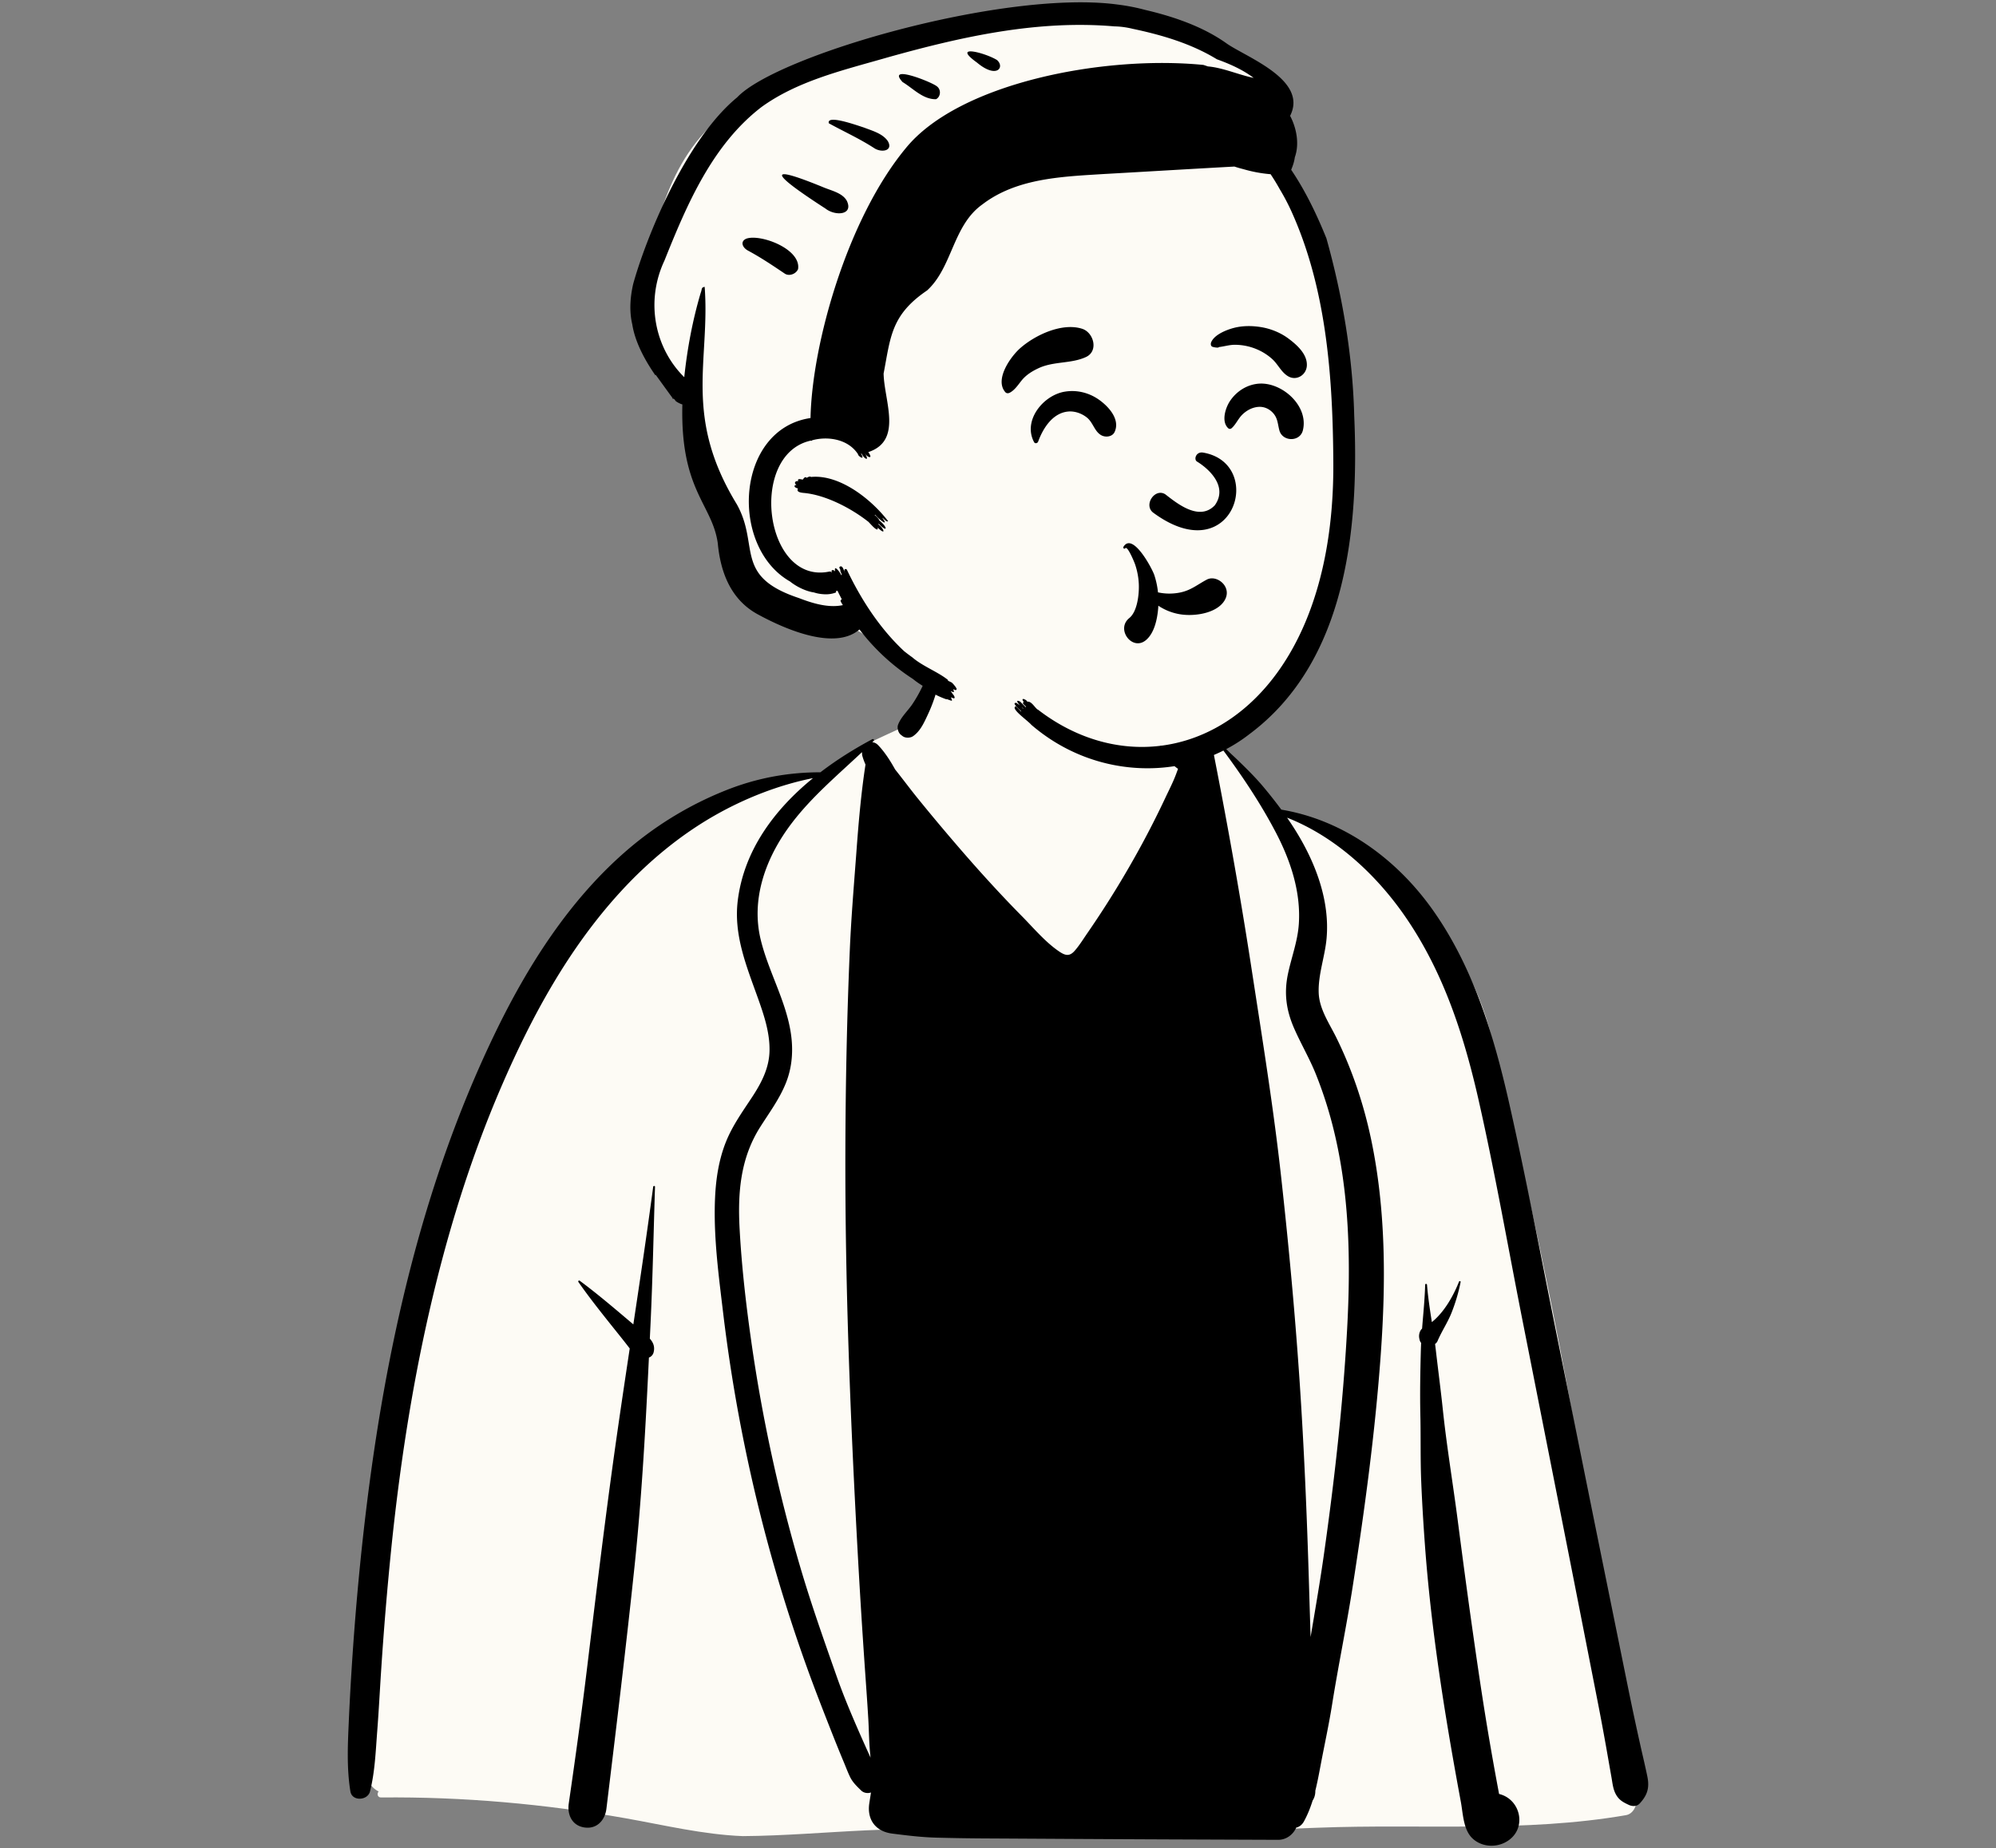 <svg width="460" height="426" fill="none" xmlns="http://www.w3.org/2000/svg"><rect width="100%" height="100%" fill="#808080" stroke="none"/><path fill-rule="evenodd" clip-rule="evenodd" d="M344.256 241.251c-5.255-24.912-23.895-44.243-48.961-53.873-4.819-2.727-9.489-14.427-15.966-16.569-1.038-.344.6 2.389 0 2.552-2.142.583-4.541.644-6.905-1.459-4.226-3.758-5.552-14.739-8.122-19.7-13.55-26.172-47.385-15.932-51.917 13-3.16 2.061-7.628 3.877-11.069 5.539-3.543 1.71-6.659 5.852-10.31 7.332-3.258 1.321-8.625.386-11.906 1.538-15.097 5.299-27.886 11.984-37.909 25.531-2.113 2.857-4.493 6.37-6.416 9.256-9.91 11.414-16.792 24.208-23.132 37.934-17.737 40.287-22.561 84.894-26.89 128.302.1 7.596-4.938 28.655 2.511 32.297-.444.463-.283 1.389.544 1.382 18.888-.192 37.736 1.5 56.333 4.789 8.973 1.587 17.898 3.763 27.037 4.119 18.974-.131 37.877-3.31 56.825-.301 22.779 0 50.462-.665 75.803-1.638 23.683-.912 47.493 1.145 70.883-2.884 1.852-.294 2.755-2.552 2.368-4.171-2.744-10.005-4.092-20.302-5.631-30.542.306-6.567-.242-13.425-2.67-19.543-6.346-41.298-14.483-82.327-24.5-122.891Z" fill="#FDFBF5"/><path fill-rule="evenodd" clip-rule="evenodd" d="M336.613 295.533a41.113 41.113 0 0 1-2.131 7.157c-.898 2.219-2.249 4.209-3.179 6.403a1.59 1.59 0 0 1-.577.688l.077.597.072.597c.464 4.025.985 8.042 1.439 12.068l.218 2.013c.891 8.406 2.294 16.769 3.386 25.154 1.068 8.209 2.154 16.418 3.315 24.615 1.201 8.451 2.425 16.891 3.851 25.308a740 740 0 0 0 1.887 10.658l.506 2.715c5.209 1.255 6.634 8.519 1.33 11.203-2.409 1.211-5.502.919-7.486-.986-2.063-1.984-2.147-5.566-2.626-8.254l-.462-2.499c-3.45-18.791-6.443-37.799-7.842-56.854-.36-4.922-.663-9.846-.86-14.775-.187-4.637-.097-9.272-.169-13.907l-.025-1.265c-.109-4.944-.018-9.88.111-14.823a64.92 64.92 0 0 1 .072-1.811c-.17-.196-.29-.43-.351-.682l-.07-.311c-.171-.799.023-1.735.636-2.306.265-3.368.615-6.733.708-10.095.009-.278.405-.269.428 0 .224 2.862.67 5.734 1.117 8.602 2.874-2.311 4.998-6.121 6.25-9.312.092-.231.429-.147.375.102Zm-67.991-133.882c.477 2.182 1.419 4.141 2.685 5.964.602.871 1.286 1.681 2.109 2.358.704.581 1.507.959 2.256 1.463a3.46 3.46 0 0 1 2.995 1.045l-.12-1.174c-.04-.378.589-.454.661-.086 3.314 16.714 6.333 33.439 8.948 50.273l1.147 7.434 1.079 6.98c1.79 11.631 3.523 23.256 4.826 34.973 1.738 15.633 3.199 31.309 4.267 47.007 1.072 15.809 1.731 31.628 2.201 47.466.116 3.993.242 7.983.364 11.975l.808-4.773c.806-4.775 1.598-9.554 2.276-14.35 2.435-17.164 4.381-34.45 5.331-51.762.871-15.842.579-31.998-3.448-47.432a95.028 95.028 0 0 0-3.756-11.429c-1.455-3.622-3.439-6.979-5.002-10.546-1.817-4.153-2.364-8.069-1.428-12.539.819-3.895 2.254-7.557 2.511-11.565.48-7.44-1.939-14.645-5.357-21.157a116.073 116.073 0 0 0-2.844-5.089c-3.002-5.072-6.387-9.958-9.902-14.645-.188-.249.214-.525.418-.321 3.203 3.167 6.704 6.28 9.586 9.74a108.535 108.535 0 0 1 4.063 5.158c14.206 2.375 26.412 11.228 34.756 22.919 9.47 13.266 14.26 29.234 17.803 44.959 3.943 17.474 7.265 35.109 10.806 52.671 3.665 18.173 7.31 36.344 10.999 54.511 1.831 9.02 3.664 18.041 5.492 27.064a716.61 716.61 0 0 0 2.92 13.679c.523 2.334 1.084 4.664 1.568 7.005.545 2.64.038 4.328-1.749 6.27-.66.718-1.701.708-2.518.326l-.256-.122-.248-.118c-1.01-.499-1.804-1.015-2.433-2.121-.694-1.217-.803-2.565-1.042-3.918-.44-2.488-.874-4.977-1.313-7.469a622.614 622.614 0 0 0-2.097-11.161l-3.643-18.571c-.972-4.952-1.945-9.903-2.923-14.852-3.495-17.698-6.993-35.394-10.491-53.088-3.361-16.99-6.332-34.097-10.156-50.99l-.217-.952-.221-.95c-3.419-14.561-8.197-28.647-16.865-40.988-6.67-9.489-15.936-17.963-26.848-22.252a70.768 70.768 0 0 1 2.212 3.387c4.423 7.229 7.652 15.809 6.894 24.416-.371 4.205-1.968 8.337-1.817 12.575.139 3.766 2.469 7.073 4.079 10.35 3.652 7.426 6.295 15.316 8 23.412 3.419 16.255 3.406 32.98 2.229 49.48-1.28 17.939-3.71 35.871-6.479 53.634-1.419 9.111-3.308 18.146-4.754 27.242-.715 4.485-1.69 8.959-2.541 13.422l-.405 2.131a92.144 92.144 0 0 1-.737 3.531l-.168.697v.126c-.007.86-.242 1.571-.62 2.14-.52 1.663-1.163 3.285-2.018 4.841-.439.796-1.076 1.242-1.769 1.407-.697 1.593-2.276 2.821-4.161 2.814l-24.796-.095c-14.402-.057-28.805-.152-43.208-.231a527.539 527.539 0 0 1-10.896-.181c-3.403-.095-6.667-.504-10.032-.929-3.803-.477-5.862-3.171-5.294-6.97.125-.837.261-1.671.39-2.504-.758.249-1.659.132-2.268-.463l-.572-.559c-.792-.785-1.5-1.554-2.002-2.601-.52-1.075-.941-2.212-1.398-3.31a350.634 350.634 0 0 1-2.885-7.118c-1.875-4.766-3.747-9.55-5.489-14.366a369.402 369.402 0 0 1-9.156-29.001 374.298 374.298 0 0 1-10.314-53.224l-.516-4.281-.149-1.265c-.819-6.96-1.507-14.029-1.182-20.976.2-4.349.874-8.731 2.5-12.793 1.498-3.746 3.811-6.95 6.012-10.3l.251-.386.253-.396c1.924-3.042 3.455-6.221 3.53-9.915.079-3.75-1.012-7.397-2.233-10.907l-.304-.866-.205-.571c-2.595-7.254-5.55-14.404-4.575-22.296 1.439-11.622 8.48-20.99 17.34-28.214-7.879 1.56-15.679 4.644-22.562 8.553-8.127 4.621-15.448 10.721-21.758 17.603-11.927 13.01-20.441 28.618-27.412 44.733-7.296 16.865-12.707 34.536-16.784 52.44-4.1 18.004-6.846 36.297-8.72 54.664a775.11 775.11 0 0 0-2.278 27.472c-.312 4.696-.546 9.401-.91 14.091-.362 4.686-.525 9.445-1.669 14.006-.534 2.124-4.134 2.341-4.521 0-.855-5.228-.617-10.636-.377-15.931l.02-.48c.237-5.273.543-10.543.905-15.812.744-10.771 1.735-21.525 3.029-32.245 4.541-37.633 12.912-75.067 29.333-109.418 7.731-16.18 17.654-31.901 31.459-43.584a80.488 80.488 0 0 1 21.966-13.206c7.141-2.875 14.396-4.235 21.984-4.232 3.804-2.916 7.89-5.458 11.971-7.63.246-.131.504.186.299.391-.105.102-.207.208-.313.308.46.029.937.246 1.365.695 1.5 1.572 2.766 3.539 3.896 5.58 1.723 2.153 3.366 4.377 5.086 6.505a459.05 459.05 0 0 0 8.42 10.103c4.788 5.603 9.733 11.099 14.889 16.376l.862.876c2.672 2.708 5.38 5.951 8.541 8.094l.168.113c1.334.87 2.28 1.027 3.418-.27 1.034-1.183 1.894-2.554 2.778-3.858l.206-.299a223.74 223.74 0 0 0 12.493-20.379 212.093 212.093 0 0 0 4.93-9.697l.466-.982c.847-1.803 1.769-3.572 2.467-5.429.164-.436.323-.871.477-1.303-2.385-1.565-4.231-4.951-4.901-7.604-.697-2.753-.344-5.579.896-8.098.235-.475 1.023-.356 1.136.147Zm-117.67 111.915c-.33 10.471-.529 20.953-1.022 31.417l-.17 3.57c.767.857 1.219 1.846.86 3.203a1.727 1.727 0 0 1-1.07 1.162l-.161 3.321c-.729 14.943-1.586 29.854-3.151 44.759-1.957 18.654-4.222 37.277-6.482 55.896-.322 2.636-2.154 4.726-5.005 4.341-2.885-.391-4.054-2.902-3.676-5.521 1.488-10.268 2.92-20.546 4.172-30.85l1.427-11.738c1.792-14.676 3.622-29.347 5.735-43.975.88-6.114 1.797-12.226 2.717-18.336l-.323-.416c-1.314-1.708-2.672-3.378-4.016-5.061-2.583-3.243-5.131-6.458-7.497-9.853-.118-.17.121-.421.291-.292 3.315 2.452 6.457 5.072 9.614 7.736l2.764 2.341c1.589-10.558 3.165-21.12 4.57-31.704.034-.265.43-.283.423 0Zm47.709-100.205c-1.994 1.882-4.035 3.723-6.046 5.596l-.737.688-.733.692c-3.534 3.353-6.919 6.843-9.74 10.851-5.179 7.361-8.265 16.334-6.111 25.321 1.787 7.444 5.887 14.19 6.989 21.819.552 3.823.283 7.664-1.156 11.274-1.469 3.683-3.817 6.838-5.924 10.161-4.581 7.219-5.206 15.144-4.751 23.509.476 8.736 1.48 17.474 2.718 26.131a368.703 368.703 0 0 0 11.285 51.895c2.504 8.512 5.461 16.843 8.402 25.206 1.466 4.164 3.174 8.229 4.933 12.274.93 2.128 1.878 4.248 2.845 6.36-.357-2.985-.357-6.05-.531-9.016-.251-4.25-.568-8.492-.86-12.739a1863.81 1863.81 0 0 1-1.597-25.869c-1.677-30.761-2.912-61.549-2.821-92.358.045-15.406.36-30.813 1.022-46.204.312-7.248.912-14.49 1.457-21.727l.114-1.553c.483-6.495 1.058-13.007 2.045-19.447a14.53 14.53 0 0 1-.735-2.015l-.068-.258.051.008a2.156 2.156 0 0 1-.051-.599Zm17.258-26.472c.042-.179.294-.163.341 0 1.124 3.787.726 7.955-.242 11.765a34.238 34.238 0 0 1-2.163 6.001l-.314.676c-.768 1.645-1.634 3.341-3.131 4.366-.625.429-1.741.456-2.367 0l-.319-.242-.154-.125c-.582-.49-.871-1.568-.602-2.28.693-1.837 2.265-3.187 3.351-4.823a31.369 31.369 0 0 0 2.522-4.584c1.525-3.45 2.211-7.113 3.078-10.754Z" fill="#000"/><path fill-rule="evenodd" clip-rule="evenodd" d="M243.638 3.454c16.952 0 37.289 8.222 39.018 8.388h.047c.91 0 4.466 2.71 10.665 8.13l-6.715 13.107.543.52c2.602 2.493 4.82 4.767 6.573 6.56 14.308 14.634 16.88 72.098 13.509 92.137-3.373 20.039-9.618 39.648-38.695 39.648-29.077 0-61.427-17.492-66.409-22.941-3.322-3.632-7.054-5.37-11.195-5.22l-.507-.641-.61-.086c-5.729-.832-9.837-1.949-12.319-3.354-4.847-2.744-10.175-17.169-10.175-20.347 0-3.146-7.956-26.03-8.115-28.454l-.002-.066c0-2.026-10.394-11.332-10.394-14.286 0-2.957-2.095-2.778 0-13.192l.609-3.061c2.23-11.088 6.593-29.449 23.23-37.429 18.283-8.768 53.82-19.411 70.942-19.411v-.002Z" fill="#FDFBF5"/><path fill-rule="evenodd" clip-rule="evenodd" d="M169.875 22.453c9.118-9.682 60.883-24.66 87.072-21.485l.786.102c2.09.265 4.149.667 6.183 1.212 6.57 1.536 13.357 3.86 18.785 7.743 4.534 3.178 18.832 8.365 14.617 16.676 1.562 2.963 2.145 6.621 1.089 9.539-.132 1.007-.443 1.936-.84 2.898 3.338 4.93 5.982 10.504 8.121 15.804 3.739 13.342 6.065 27.228 6.405 40.841 1.135 25.862-1.7 56.756-24.213 73.481-13.6 10.596-34.905 10.953-50.188-2.187-.867-1.027-4.946-3.798-3.584-4.284.405.427.821.844 1.245 1.253a.258.258 0 0 1-.016-.14l-.398-.362c-.751-.695-1.724-1.703-.616-1.506.048.058.102.106.154.164.235.139.412.263.55.371l.072.055-.022-.021c-.638-.681-1.021-1.377-.066-.932l.126.061c.424.446.856.874 1.295 1.292a.253.253 0 0 1 .027-.153l-.41-.396c-.4-.39-.339-.392-.144-.709-.849-1.192.737-.484.848-.02.993-.235 1.864 1.629 2.504 1.857 28.016 21.551 68.675 2.428 68.016-57.624l-.009-1.175c-.194-19.202-1.808-38.938-9.746-56.32a50.193 50.193 0 0 0-2.586-4.88 48.01 48.01 0 0 0-2.109-3.455 31.252 31.252 0 0 1-6.244-1.156 29.523 29.523 0 0 1-2.097-.606c-10.177.556-20.127 1.16-30.333 1.733l-3.188.197c-8.645.556-17.586 1.449-24.563 6.799-6.846 4.87-6.876 14.475-12.736 19.824-8.355 5.672-8.416 10.79-10.026 19.153.119 6.302 4.488 15.461-3.528 18.114 1.351 1.93-.534 1.004-.681.326a.19.19 0 0 1-.043.007c1.206 2.242-.567.83-.722.111a.682.682 0 0 1-.285-.19c1.215 1.965-.748.588-.631.232-2.348-3.609-7.176-4.17-10.579-3.212-.043.129-.194.139-.287.071-14.475 3.139-10.74 33.116 4.092 30.218.634-.129.62.176.745.204-.342-.899.624-.532.613-.344l.059-.003c.047-.004.027-.009.063.003-.332-1.841 1.532.827 1.385.936a.476.476 0 0 1 .179-.061l-.064-.174c-.31-.824-.283-.482-.281-.955-.233-.583-.25-.328-.196-.708.817-.633 1.059 1.288 1.332 1.428-.468-.652-.097-1.183.344-.83 3.34 7.03 7.656 13.635 13.233 18.84.609.48 1.227.954 1.865 1.402 2.373 2.066 6.011 3.396 8.232 5.226a.248.248 0 0 1-.036.106l.05.047.052.048.772.371c.226.194.43.411.613.649.194.222.362.47.507.731.072.318-.087.45-.39.314-.133-.045-.266-.099-.398-.147l.02.025c.043.066.336.749-.002.638l-.04-.016c-.186-.068-.371-.143-.553-.215.216.269.412.559.587.807.18.186.3.422.344.677-.007.143-.087.204-.231.186a21.742 21.742 0 0 1-.65-.227l.061.116c.152.301.369.805-.016.637a12.623 12.623 0 0 1-.966-.348c-.027.054-.079.072-.185.023a19.424 19.424 0 0 1-2.923-1.319c-.823-.599-1.65-1.185-2.477-1.78a19.192 19.192 0 0 1-2.24-1.568 48.806 48.806 0 0 1-12.306-11.403c-5.561 4.819-16.681.215-23.559-3.556-6.085-3.372-8.475-9.606-9.094-16.327-1.285-9.048-8.675-12.145-8.161-32-.012.004-.023.004-.039.004-.27-.08-.53-.188-.776-.323a3.92 3.92 0 0 1-.717-.439l-.274-.383a2.32 2.32 0 0 1-.371-.246l-.052.066c-.162.196-.054-.098-.043-.157l-.481-.653c-1.138-1.556-2.387-3.3-3.405-4.696l-.032.058c-.023.043-.036.071-.023.085-2.421-3.48-4.699-7.683-5.332-11.754-.747-3.135-.455-6.365.197-9.268 2.794-10.17 11.947-33.183 23.961-43.046l.002-.002Zm65.708 140.639-.153-.134.135.167c.072.094.16.176.258.243a.184.184 0 0 1-.005-.084 4.364 4.364 0 0 1-.235-.192ZM256.832 6.08c-17.76-1.53-35.23 2.383-52.176 7.124l-1.17.335c-9.636 2.752-19.826 5.227-27.97 11.117-11.378 8.718-17.252 22.59-22.38 35.396-4.476 9.516-2.188 20.245 4.558 26.89.702-6.604 1.899-13.013 3.77-19.371.389-.993.095-1.317.936-1.448 1.272 17.135-4.988 29.793 7.398 50.099 5.373 9.58-.848 16.59 14.328 21.632l.41.158c3.161 1.193 6.613 2.134 9.71 1.468l-.278-.452c-.281-.464-.367-.69.043-.889-.011-.023-.025-.045-.041-.072a52.429 52.429 0 0 1-.963-1.909c-.123.041-.249.072-.378.106.085.154.095.31-.139.364a6.63 6.63 0 0 1-2.569.346l-.188-.013a8.655 8.655 0 0 1-2.174-.41c-.184-.031-.371-.059-.552-.099-1.797-.398-3.698-1.412-4.928-2.416-14.032-7.974-12.581-35.116 4.713-37.681.353-17.09 8.479-45.921 21.961-62.205 12.186-14.979 45.457-21.473 68.604-19.182.337.111.676.224 1.012.339 3.572.317 6.975 1.909 10.549 2.647-2.566-1.923-5.477-3.205-8.475-4.294-5.975-3.657-12.823-5.634-19.439-7.028a19.124 19.124 0 0 0-4.172-.554v.002ZM186 110.083c.93-.506.825-.017 1.038-.158 6.688-.547 13.9 5.313 17.638 10.197-.294.306-1.093-.602-1.233-.746a.176.176 0 0 1-.065.041l.104.147c1.517 2.176-1.489-.385-1.77-.912a.22.22 0 0 1-.154.03c.238.233.964.843 1.089 1.277l.194.161c1.817 1.558 1.666 2.73-.398.516.048.104.068.197.034.274l.072.047c1.014.71 1.849 2.689-.273.658.221 1.482-2.102-1.384-2.177-1.364-4.02-3.158-9.939-6.229-14.982-6.641l-.172-.02c-.927-.12-1.362-.394-1.04-1-1.139-.27-.872-.831-.333-.814-.803-.528-.079-1.034.387-.837-.321-.889.966-.297 1.083-.421.668-1.029.847-.17.958-.435Zm-14.019-55.062c3.211-1.176 12.7 2.348 11.94 7.015-.451 1.072-1.94 1.685-2.987 1.08l-1.367-.917c-2.377-1.593-4.522-2.99-7.076-4.38-1.389-.69-1.987-2.155-.51-2.797v-.001Zm18.276-6.937-1.241-.806c-6.695-4.385-16.159-11.029.626-4.155 1.914.82 4.455 1.306 5.5 3.13 1.64 3.358-2.676 3.584-4.885 1.831Zm.752-19.671c-.537-2.04 6.149.355 8.095.985l.296.112c1.892.706 4.063 1.362 5.195 2.995 1.326 2.258-1.358 2.726-3.021 1.706-3.411-2.23-7.149-3.91-10.565-5.798Zm17-9.502c-3.761-4.112 6.309-.174 7.817.92l.043.032c1.126.792.898 2.5-.159 3.002-3.009.058-5.224-2.452-7.701-3.954Zm17.124-4.506c-5.982-4.301 1.898-2.255 4.636-.57 1.866 1.647-.057 4.426-4.636.57Z" fill="#000"/><path fill-rule="evenodd" clip-rule="evenodd" d="M258.915 126.037c2.116-3.486 6.632 5.053 7.111 6.521.424 1.301.706 2.633.847 3.981 1.656.361 3.369.377 5.031.046 2.5-.48 4.029-1.824 6.202-2.979 1.5-.799 3.393.136 4.174 1.461.918 1.558.334 3.174-.874 4.336-2.291 2.203-6.798 2.708-9.787 2.124a12.634 12.634 0 0 1-4.669-1.913c-.008.176-.016.35-.028.524l-.027.301c-.229 2.443-.901 5.515-2.798 7.105-3.109 2.606-6.948-2.407-3.926-5.012l.095-.079c1.878-1.518 2.287-5.592 2.186-7.836a16.259 16.259 0 0 0-.795-4.343l-.095-.278c-.138-.394-1.656-4.133-2.205-3.656l-.025.027c-.226.27-.591-.045-.417-.33Zm16.91-19.671c2.858 1.74 7.215 5.794 4.14 10.105-3.62 3.8-8.834-.557-11.402-2.529-2.381-1.527-5.057 2.402-2.847 4.185 18.561 13.75 26.093-11.306 11.555-13.805-1.6-.276-2.195 1.506-1.446 2.044Zm-30.53-16.07c2.795-.497 5.657.196 7.969 1.833l.176.125c2.227 1.631 4.718 4.494 3.441 7.302-.513 1.13-2.049 1.305-3.024.794-1.623-.851-1.917-2.946-3.365-4.106-1.188-.95-2.789-1.527-4.318-1.387-3.593.326-5.804 3.871-6.919 6.927-.143.391-.717.543-.941.124-2.632-4.922 2.027-10.735 6.981-11.615v.002Zm44.756-1.86c5.353-.44 11.618 5.112 10.208 10.764-.676 2.713-4.697 2.634-5.411 0-.394-1.45-.355-2.732-1.398-3.936-.86-.993-2.084-1.572-3.399-1.483-1.448.097-2.785.823-3.801 1.841-.918.92-1.466 2.266-2.418 3.08-.233.2-.546.213-.778 0-1.634-1.508-.654-4.65.384-6.226 1.484-2.253 3.901-3.816 6.613-4.04Zm-54.948-8.168c3.434-3.041 9.672-5.977 14.303-4.48 2.661.86 3.822 5.15.851 6.511-3.443 1.576-7.41.934-10.912 2.567-1.472.686-2.855 1.543-3.878 2.802-.807.99-1.628 2.294-2.796 2.865-.307.151-.721.155-.968-.125-2.557-2.895 1.167-8.16 3.4-10.14Zm49.046-4.631c2.122-.597 4.477-.584 6.633-.21 2.156.375 4.342 1.267 6.102 2.57l.204.153c1.922 1.448 4.214 3.556 4.09 6.12-.102 2.143-2.355 3.593-4.299 2.469-1.584-.914-2.33-2.75-3.672-3.97a12.644 12.644 0 0 0-3.798-2.36 13.043 13.043 0 0 0-4.74-.936c-1.274-.022-2.555.398-3.806.53.104.212-.886.113-1.452-.073-.419-.18-.421-.71-.276-1.054.722-1.707 3.346-2.771 5.014-3.239Z" fill="#000"/></svg>